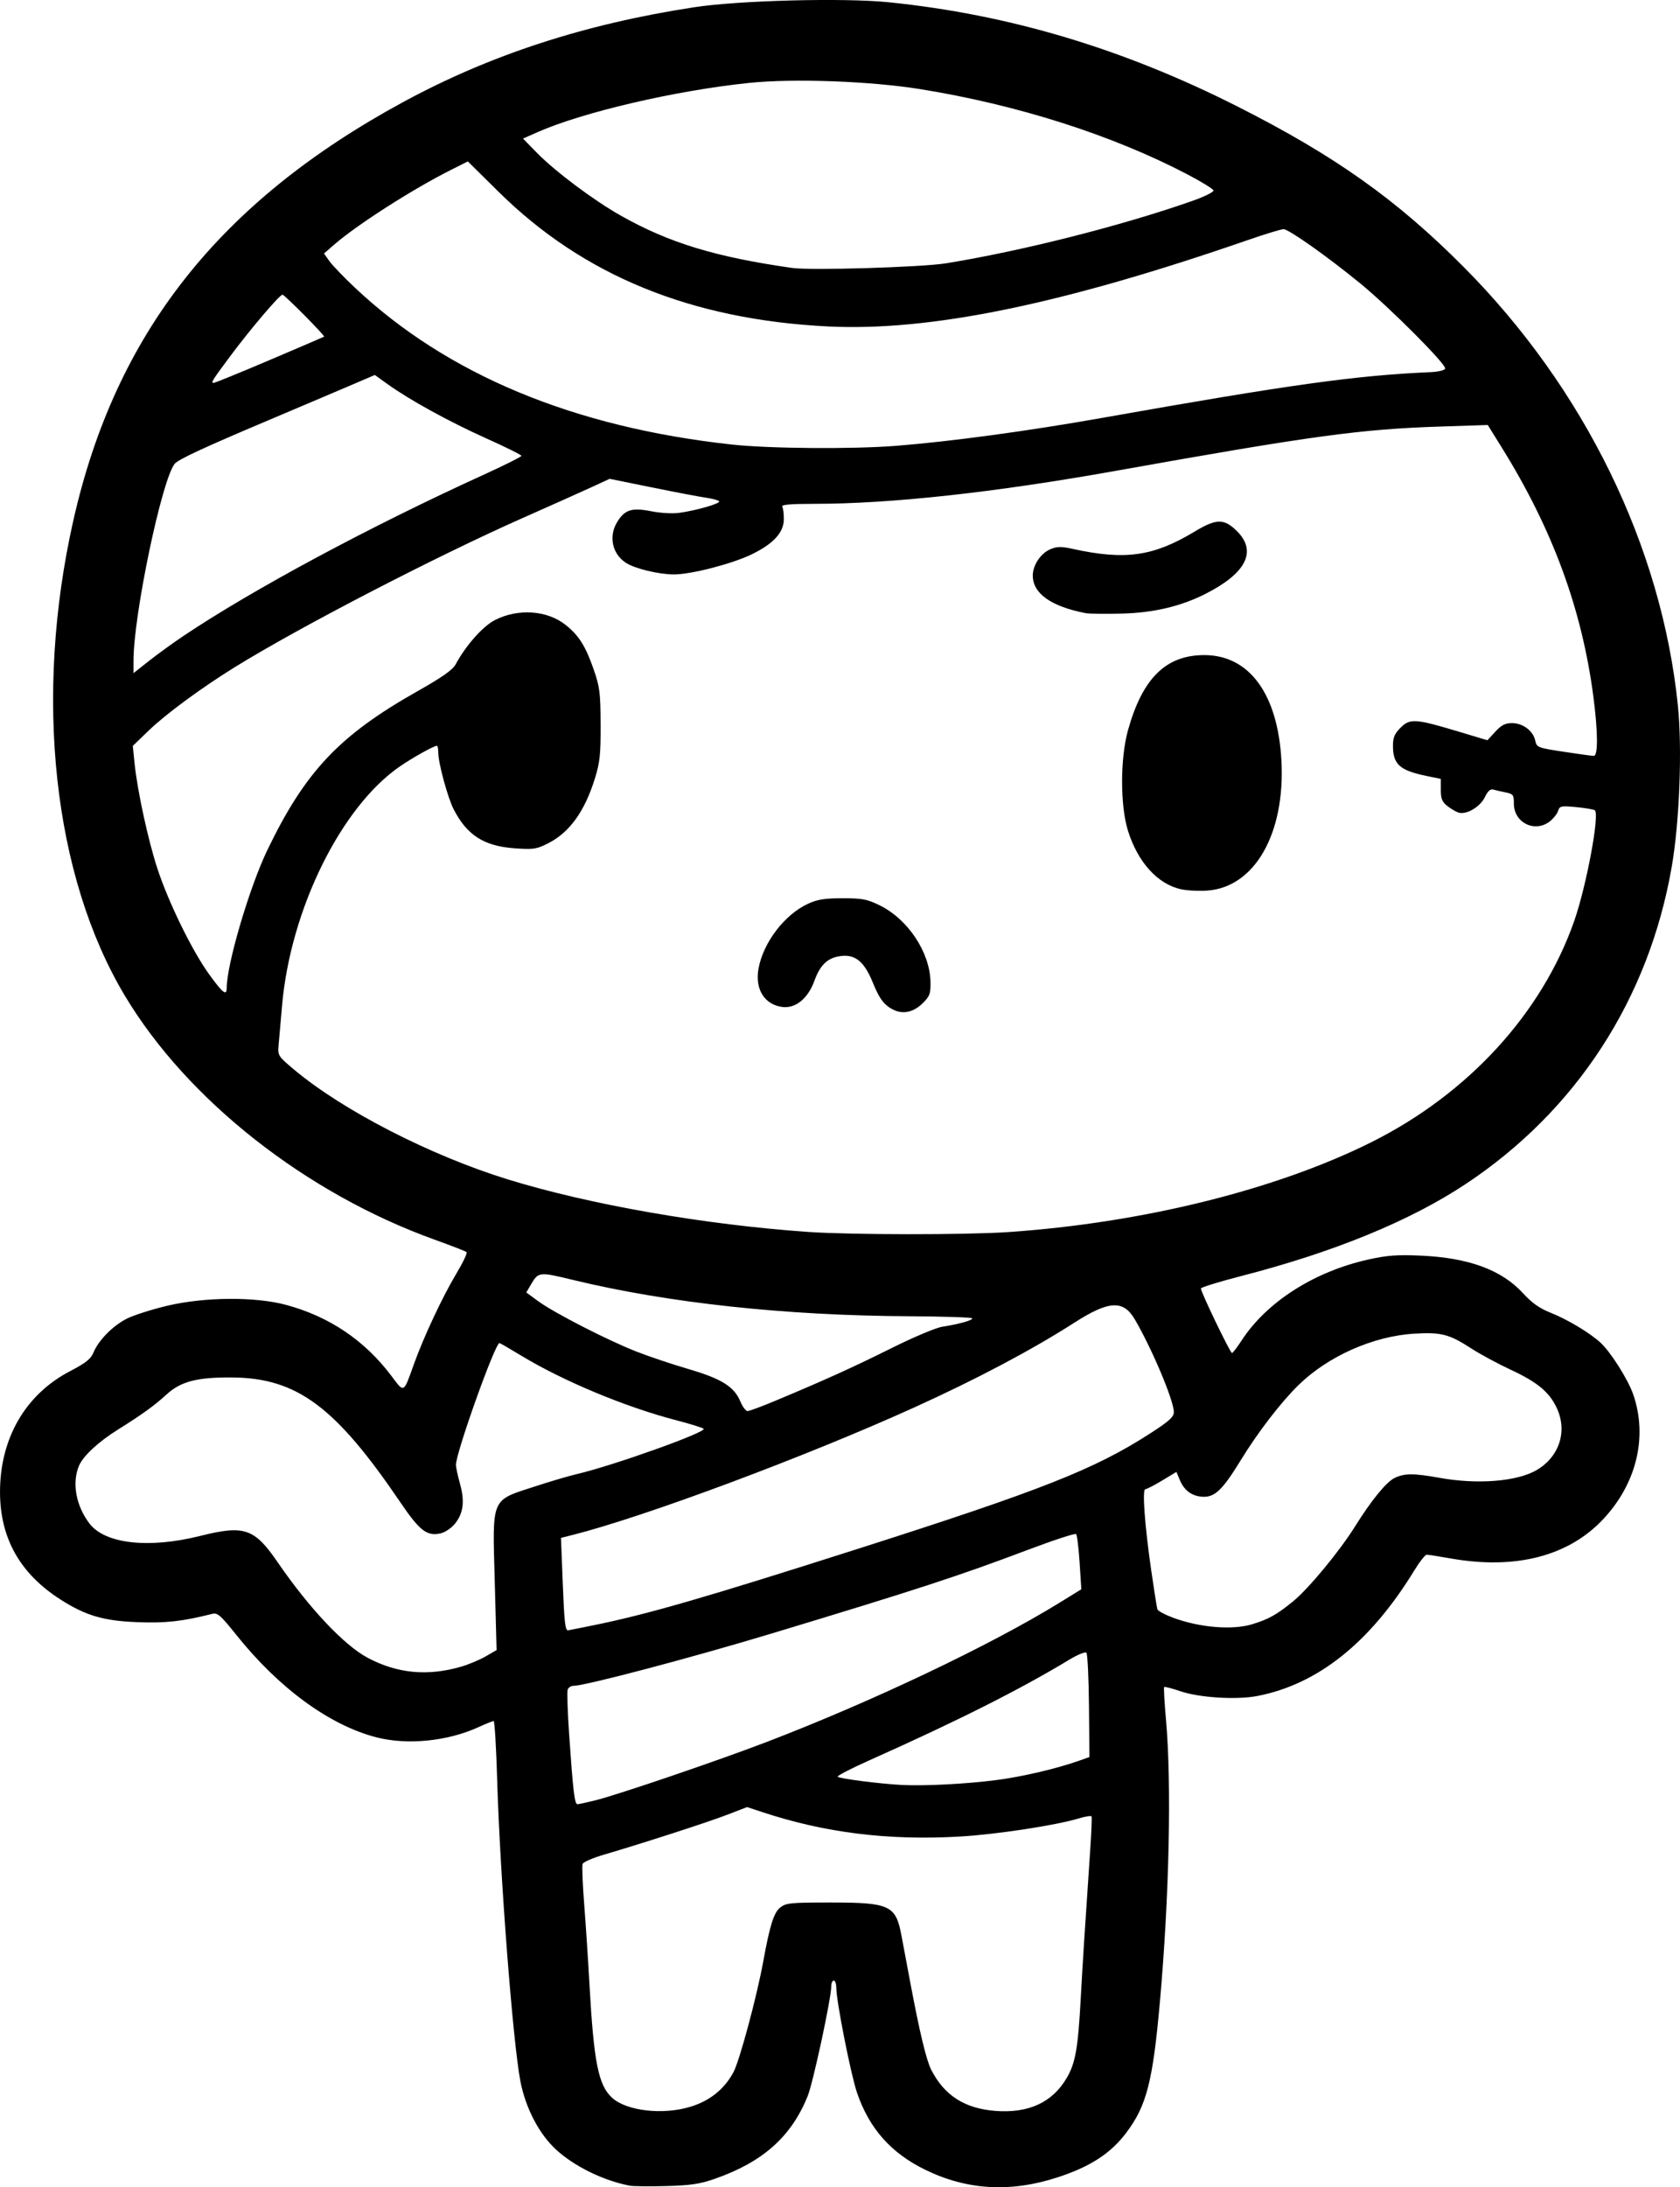 <?xml version="1.0" encoding="UTF-8" standalone="no"?>
<!-- Created with Inkscape (http://www.inkscape.org/) -->

<svg
   width="176.463mm"
   height="229.642mm"
   viewBox="0 0 176.463 229.642"
   version="1.1"
   id="svg1"
   xml:space="preserve"
   xmlns="http://www.w3.org/2000/svg"
   xmlns:svg="http://www.w3.org/2000/svg"><defs
     id="defs1" /><g
     id="layer1"
     transform="translate(-360.236,19.962)"><path
       style="fill:#000000"
       d="m 426.382,209.514 c -2.766,-0.533 -5.799,-2.015 -7.724,-3.775 -1.781,-1.627 -3.209,-4.353 -3.758,-7.172 -0.791,-4.059 -2.151,-21.7 -2.443,-31.684 -0.099,-3.383 -0.266,-6.152 -0.371,-6.152 -0.105,0 -0.83,0.292 -1.612,0.649 -3.23,1.475 -7.453,1.895 -10.692,1.062 -4.935,-1.268 -10.258,-5.161 -14.754,-10.791 -1.62,-2.028 -1.946,-2.312 -2.497,-2.173 -3.167,0.795 -4.888,0.986 -7.86,0.872 -3.568,-0.136 -5.442,-0.689 -8.092,-2.385 -4.246,-2.717 -6.341,-6.446 -6.341,-11.284 0,-5.639 2.677,-10.25 7.368,-12.69 1.64,-0.853 2.167,-1.273 2.447,-1.949 0.535,-1.293 2.029,-2.81 3.5,-3.555 0.72,-0.365 2.633,-0.976 4.25,-1.358 3.925,-0.927 9.216,-0.967 12.466,-0.096 4.547,1.219 8.274,3.73 11.083,7.467 1.36,1.809 1.247,1.869 2.369,-1.264 1.016,-2.835 3.005,-7.074 4.441,-9.466 0.698,-1.162 1.184,-2.187 1.08,-2.276 -0.104,-0.09 -1.618,-0.678 -3.364,-1.307 -13.521,-4.869 -25.964,-14.66 -32.512,-25.583 -7.554,-12.6 -9.6,-31.455 -5.422,-49.947 4.431,-19.613 15.31,-33.409 34.606,-43.887 9.145,-4.966 19.098,-8.211 30.58,-9.969 4.712,-0.722 15.702,-1.007 20.41,-0.531 12.669,1.283 24.661,4.867 36.74,10.979 10.185,5.154 16.662,9.749 23.68,16.801 12.69,12.75 20.787,29.301 22.514,46.024 0.471,4.562 0.179,12.235 -0.646,16.986 -2.409,13.86 -10.012,25.567 -21.603,33.265 -5.867,3.896 -13.861,7.174 -23.631,9.69 -2.301,0.592 -4.198,1.177 -4.217,1.298 -0.044,0.298 3.068,6.763 3.262,6.776 0.085,0.006 0.531,-0.572 0.993,-1.284 2.637,-4.069 7.637,-7.267 13.341,-8.532 1.978,-0.439 3.028,-0.517 5.489,-0.407 5.056,0.225 8.51,1.498 10.77,3.97 0.913,0.999 1.713,1.563 2.856,2.018 1.793,0.712 4.124,2.108 5.261,3.15 1.074,0.984 2.909,3.892 3.447,5.462 1.526,4.457 0.33,9.367 -3.191,13.1 -3.647,3.866 -9.197,5.29 -15.968,4.098 -1.237,-0.218 -2.381,-0.396 -2.542,-0.397 -0.161,-2e-4 -0.748,0.744 -1.305,1.653 -4.622,7.554 -10.105,11.941 -16.466,13.177 -2.201,0.428 -6.101,0.187 -8.123,-0.502 -0.87,-0.296 -1.628,-0.492 -1.685,-0.435 -0.057,0.057 0.029,1.6 0.192,3.429 0.601,6.744 0.345,18.598 -0.64,29.641 -0.744,8.349 -1.397,10.889 -3.522,13.712 -1.646,2.186 -3.774,3.571 -7.205,4.69 -4.959,1.617 -9.503,1.361 -13.908,-0.784 -3.597,-1.751 -5.88,-4.319 -7.168,-8.064 -0.653,-1.899 -2.186,-9.643 -2.186,-11.045 0,-0.417 -0.119,-0.758 -0.265,-0.758 -0.146,0 -0.265,0.27 -0.265,0.6 0,1.258 -1.908,10.132 -2.483,11.545 -1.728,4.252 -4.7,6.898 -9.722,8.656 -1.585,0.555 -2.545,0.699 -5.125,0.77 -1.746,0.048 -3.473,0.03 -3.836,-0.04 z m 6.399,-8.294 c 2.029,-0.627 3.543,-1.845 4.494,-3.616 0.64,-1.191 2.453,-7.926 3.125,-11.604 0.702,-3.846 1.116,-5.163 1.79,-5.693 0.608,-0.478 1.08,-0.525 5.271,-0.525 6.231,0 6.863,0.292 7.456,3.44 0.151,0.8 0.587,3.122 0.97,5.159 0.942,5.016 1.655,7.975 2.161,8.964 1.384,2.706 3.523,4.073 6.753,4.318 3.483,0.263 5.979,-0.891 7.482,-3.462 0.909,-1.554 1.178,-3.065 1.462,-8.197 0.229,-4.149 0.398,-6.791 1.015,-15.91 0.118,-1.746 0.176,-3.253 0.129,-3.348 -0.048,-0.095 -0.652,-9.4e-4 -1.344,0.209 -2.395,0.727 -8.689,1.685 -12.505,1.904 -7.519,0.431 -14.162,-0.393 -20.755,-2.574 l -1.576,-0.521 -2.072,0.799 c -2.028,0.782 -8.867,2.996 -12.993,4.205 -1.142,0.335 -2.138,0.768 -2.213,0.963 -0.075,0.195 6.9e-4,2.109 0.168,4.253 0.167,2.144 0.416,5.923 0.553,8.397 0.453,8.178 0.938,10.604 2.384,11.912 1.533,1.388 5.36,1.818 8.245,0.927 z m -10.009,-32.164 c 2.43,-0.609 12.913,-4.18 18.03,-6.142 11.05,-4.236 23.455,-10.131 30.662,-14.569 l 2.352,-1.448 -0.181,-2.805 c -0.1,-1.543 -0.265,-2.889 -0.368,-2.992 -0.103,-0.103 -2.389,0.645 -5.081,1.662 -7.194,2.718 -11.652,4.173 -26.987,8.804 -8.324,2.514 -19.487,5.461 -20.688,5.461 -0.273,0 -0.562,0.174 -0.644,0.387 -0.082,0.213 -0.015,2.326 0.148,4.696 0.412,5.98 0.575,7.352 0.873,7.352 0.142,0 0.99,-0.183 1.884,-0.408 z m 42.107,-2.126 c 2.75,-0.358 6.374,-1.206 8.731,-2.044 l 1.058,-0.376 -0.05,-5.365 c -0.027,-2.951 -0.15,-5.465 -0.272,-5.587 -0.122,-0.122 -0.933,0.209 -1.802,0.735 -5.124,3.104 -11.763,6.445 -20.945,10.54 -1.92,0.856 -3.439,1.639 -3.376,1.74 0.122,0.198 4.351,0.743 6.734,0.868 2.361,0.124 6.799,-0.105 9.922,-0.511 z m -56.196,-11.912 c 0.785,-0.229 1.941,-0.714 2.57,-1.078 l 1.143,-0.661 -0.189,-7.062 c -0.245,-9.171 -0.503,-8.576 4.429,-10.184 1.503,-0.49 3.388,-1.043 4.188,-1.229 3.806,-0.886 13.692,-4.418 13.32,-4.759 -0.123,-0.112 -1.434,-0.519 -2.915,-0.904 -5.276,-1.372 -11.834,-4.103 -16.201,-6.748 -1.224,-0.741 -2.272,-1.347 -2.33,-1.347 -0.46,0 -4.573,11.509 -4.573,12.796 0,0.242 0.194,1.14 0.432,1.994 0.517,1.861 0.343,3.133 -0.582,4.232 -0.362,0.43 -1.02,0.862 -1.462,0.959 -1.442,0.317 -2.191,-0.262 -4.233,-3.271 -6.824,-10.053 -10.857,-13.043 -17.668,-13.098 -3.674,-0.03 -5.39,0.417 -6.888,1.791 -1.266,1.162 -2.551,2.089 -5.104,3.684 -2.05,1.28 -3.662,2.778 -4.09,3.802 -0.754,1.802 -0.318,4.194 1.106,6.06 1.631,2.139 6.23,2.653 11.625,1.3 4.635,-1.162 5.693,-0.804 8.133,2.754 3.299,4.812 6.978,8.718 9.451,10.036 3.114,1.66 6.311,1.963 9.839,0.933 z m 13.899,-4.343 c 5.704,-1.164 11.569,-2.859 27.612,-7.976 19.503,-6.222 25.036,-8.405 30.89,-12.189 1.984,-1.282 2.447,-1.704 2.447,-2.226 0,-1.203 -2.295,-6.646 -4.101,-9.728 -1.206,-2.058 -2.721,-1.974 -6.35,0.353 -4.463,2.861 -10.27,5.934 -16.849,8.915 -11.36,5.147 -28.339,11.478 -35.858,13.371 l -1.213,0.306 0.181,4.629 c 0.162,4.163 0.261,5.078 0.546,5.078 0.048,0 1.262,-0.24 2.696,-0.533 z m 69.191,-0.111 c 1.715,-0.521 2.556,-0.992 4.283,-2.398 1.628,-1.326 4.875,-5.251 6.517,-7.878 1.722,-2.754 3.273,-4.653 4.151,-5.079 1.029,-0.5 2.007,-0.503 4.723,-0.012 3.98,0.719 8.146,0.386 10.195,-0.814 2.39,-1.4 3.257,-4.087 2.108,-6.53 -0.789,-1.678 -2.038,-2.709 -4.886,-4.032 -1.315,-0.611 -3.143,-1.598 -4.063,-2.193 -2.347,-1.518 -3.157,-1.731 -5.975,-1.57 -4.313,0.246 -9.085,2.358 -12.196,5.398 -1.86,1.818 -4.272,4.955 -6.08,7.91 -1.829,2.989 -2.664,3.82 -3.834,3.82 -1.185,0 -2.072,-0.606 -2.545,-1.737 l -0.365,-0.874 -1.509,0.909 c -0.83,0.5 -1.624,0.909 -1.763,0.909 -0.337,0 -0.057,3.809 0.629,8.556 0.298,2.061 0.588,3.884 0.644,4.052 0.057,0.168 0.777,0.557 1.602,0.866 2.81,1.051 6.257,1.34 8.366,0.699 z m -50.109,-23.453 c 5.244,-2.193 8.235,-3.547 12.235,-5.542 2.256,-1.125 4.637,-2.129 5.292,-2.232 1.765,-0.277 3.175,-0.669 3.174,-0.882 -4.9e-4,-0.104 -3.007,-0.204 -6.681,-0.224 -12.988,-0.069 -25.257,-1.394 -35.229,-3.805 -3.618,-0.875 -3.66,-0.87 -4.467,0.504 l -0.472,0.805 1.266,0.927 c 1.643,1.203 7.226,4.066 10.262,5.262 1.31,0.516 3.776,1.345 5.481,1.843 3.486,1.018 4.818,1.847 5.471,3.403 0.234,0.557 0.575,1.015 0.759,1.016 0.183,0.001 1.493,-0.482 2.91,-1.075 z m 24.405,-17.711 c 14.106,-0.955 28.198,-4.439 38.232,-9.453 10.135,-5.065 17.879,-13.505 21.279,-23.193 1.292,-3.682 2.713,-11.312 2.168,-11.649 -0.151,-0.093 -1.04,-0.241 -1.976,-0.329 -1.569,-0.147 -1.715,-0.116 -1.879,0.399 -0.097,0.307 -0.484,0.799 -0.859,1.094 -1.575,1.239 -3.785,0.153 -3.785,-1.86 0,-0.918 -0.072,-1.016 -0.86,-1.174 -0.473,-0.095 -1.06,-0.229 -1.305,-0.298 -0.309,-0.087 -0.578,0.155 -0.88,0.793 -0.482,1.016 -1.953,1.881 -2.761,1.625 -0.275,-0.087 -0.808,-0.401 -1.184,-0.696 -0.548,-0.431 -0.683,-0.766 -0.683,-1.69 v -1.153 l -1.521,-0.314 c -2.798,-0.577 -3.506,-1.216 -3.506,-3.167 0,-0.869 0.167,-1.263 0.806,-1.902 0.984,-0.984 1.555,-0.945 6.073,0.412 l 3.043,0.914 0.829,-0.901 c 0.638,-0.694 1.041,-0.901 1.75,-0.901 1.136,0 2.218,0.807 2.44,1.821 0.162,0.738 0.233,0.766 2.997,1.189 1.557,0.238 2.98,0.432 3.162,0.432 0.454,-0.002 0.431,-2.58 -0.055,-6.267 -1.213,-9.197 -4.281,-17.522 -9.624,-26.119 l -1.463,-2.354 -4.913,0.16 c -8.462,0.276 -13.456,0.956 -34.149,4.651 -12.746,2.276 -23.616,3.465 -31.699,3.467 -2.48,7.58e-4 -3.468,0.087 -3.343,0.29 0.098,0.159 0.172,0.771 0.164,1.36 -0.019,1.384 -1.135,2.58 -3.428,3.677 -2.087,0.997 -6.311,2.083 -8.107,2.083 -1.609,0 -4.125,-0.61 -5.069,-1.228 -1.424,-0.933 -1.815,-2.775 -0.905,-4.267 0.796,-1.306 1.542,-1.542 3.585,-1.136 0.991,0.197 2.243,0.266 2.967,0.163 1.839,-0.261 4.305,-0.976 4.162,-1.207 -0.068,-0.11 -0.691,-0.281 -1.384,-0.38 -0.693,-0.098 -3.252,-0.585 -5.687,-1.08 l -4.427,-0.901 -1.923,0.886 c -1.058,0.488 -4.3,1.938 -7.206,3.224 -9.121,4.036 -23.544,11.507 -30.291,15.692 -3.503,2.173 -7.193,4.889 -8.978,6.609 l -1.69,1.628 0.179,1.78 c 0.291,2.903 1.441,8.197 2.427,11.173 1.186,3.581 3.653,8.607 5.423,11.046 1.434,1.976 1.833,2.284 1.833,1.418 0,-2.466 2.384,-10.557 4.256,-14.448 3.986,-8.281 7.563,-12.069 15.773,-16.704 2.604,-1.47 3.703,-2.242 4.015,-2.82 1.071,-1.985 2.848,-3.993 4.114,-4.647 2.424,-1.252 5.495,-1.045 7.44,0.5 1.387,1.102 2.102,2.234 2.944,4.664 0.644,1.859 0.72,2.455 0.733,5.777 0.013,3.163 -0.075,3.994 -0.602,5.689 -1.077,3.464 -2.662,5.66 -4.91,6.799 -1.22,0.618 -1.537,0.666 -3.512,0.526 -3.23,-0.228 -5.026,-1.38 -6.424,-4.121 -0.613,-1.202 -1.602,-4.843 -1.602,-5.9 0,-0.409 -0.064,-0.744 -0.143,-0.744 -0.311,0 -2.449,1.186 -3.826,2.122 -6.207,4.221 -11.549,15.013 -12.439,25.13 -0.147,1.673 -0.311,3.552 -0.365,4.174 -0.095,1.108 -0.062,1.16 1.657,2.599 5.11,4.277 14.294,8.991 22.392,11.493 8.586,2.653 20.749,4.779 31.618,5.526 4.462,0.307 16.479,0.317 20.902,0.017 z M 453.641,85.804 c -0.694,-0.47 -1.117,-1.109 -1.725,-2.601 -0.934,-2.294 -1.913,-3.051 -3.573,-2.759 -1.238,0.217 -1.988,0.969 -2.563,2.567 -0.664,1.846 -1.978,2.925 -3.35,2.752 -1.901,-0.24 -2.921,-1.88 -2.518,-4.051 0.509,-2.743 2.734,-5.651 5.194,-6.787 0.995,-0.459 1.743,-0.579 3.634,-0.579 2.071,0 2.577,0.096 3.887,0.739 2.984,1.465 5.283,4.928 5.346,8.052 0.024,1.208 -0.074,1.486 -0.779,2.191 -1.114,1.115 -2.363,1.282 -3.552,0.476 z m 30.691,-12.395 c -2.477,-0.517 -4.585,-2.833 -5.623,-6.173 -0.821,-2.645 -0.814,-7.597 0.014,-10.554 1.528,-5.451 3.978,-7.86 8.003,-7.866 4.738,-0.007 7.739,4.103 8.109,11.104 0.402,7.622 -2.797,13.241 -7.753,13.618 -0.861,0.066 -2.098,0.008 -2.75,-0.128 z M 474.272,44.413 c -3.636,-0.702 -5.558,-2.069 -5.555,-3.951 10e-4,-1.093 0.841,-2.343 1.856,-2.764 0.703,-0.291 1.134,-0.297 2.346,-0.03 5.51,1.211 8.472,0.789 12.801,-1.821 2.288,-1.38 3.103,-1.385 4.458,-0.03 2.114,2.114 0.948,4.413 -3.338,6.579 -2.577,1.302 -5.432,1.977 -8.731,2.062 -1.746,0.045 -3.473,0.025 -3.836,-0.045 z m -94.72,2.361 c 7.282,-4.874 19.526,-11.445 31.421,-16.863 2.218,-1.01 4.032,-1.917 4.032,-2.015 0,-0.098 -1.667,-0.925 -3.705,-1.838 -3.844,-1.722 -8.046,-4.031 -10.356,-5.69 l -1.337,-0.961 -3.083,1.32 c -1.695,0.726 -5.404,2.3 -8.242,3.497 -6.619,2.793 -9.326,4.052 -9.698,4.51 -1.351,1.664 -4.325,15.869 -4.325,20.655 v 1.321 l 1.654,-1.304 c 0.91,-0.717 2.547,-1.902 3.639,-2.633 z m 74.771,-19.925 c 5.732,-0.45 13.887,-1.555 21.668,-2.934 19.748,-3.501 26.667,-4.465 34.507,-4.805 0.814,-0.035 1.479,-0.197 1.537,-0.373 0.141,-0.427 -5.849,-6.432 -8.924,-8.947 -3.45,-2.822 -7.51,-5.691 -8.053,-5.691 -0.247,0 -1.96,0.522 -3.805,1.161 C 471.733,12.011 457.878,14.854 447.152,14.309 432.815,13.581 421.531,8.972 412.652,0.219 l -3.279,-3.233 -1.798,0.905 c -4.062,2.046 -9.862,5.76 -12.266,7.856 l -1.042,0.908 0.574,0.806 c 0.316,0.443 1.522,1.698 2.681,2.788 9.704,9.128 22.962,14.644 39.575,16.461 3.91,0.428 12.648,0.498 17.226,0.138 z M 388.578,17.832 c 3.111,-1.323 5.676,-2.424 5.7,-2.447 0.11,-0.107 -4.155,-4.407 -4.37,-4.407 -0.302,0 -3.385,3.627 -5.51,6.482 -1.894,2.546 -2.038,2.778 -1.722,2.778 0.135,0 2.791,-1.083 5.903,-2.406 z M 459.587,7.686 c 7.993,-1.295 18.439,-3.938 25.873,-6.547 1.288,-0.452 2.286,-0.948 2.236,-1.111 -0.049,-0.162 -1.274,-0.915 -2.722,-1.674 -7.9,-4.138 -17.9,-7.326 -28.118,-8.963 -5.226,-0.837 -13.249,-1.129 -17.907,-0.651 -7.699,0.79 -17.488,3.067 -22.257,5.176 l -1.522,0.673 1.439,1.47 c 1.949,1.992 6.003,5.025 8.869,6.638 5.062,2.848 9.907,4.324 17.969,5.474 1.934,0.276 13.606,-0.075 16.14,-0.485 z"
       id="path105" /></g></svg>
